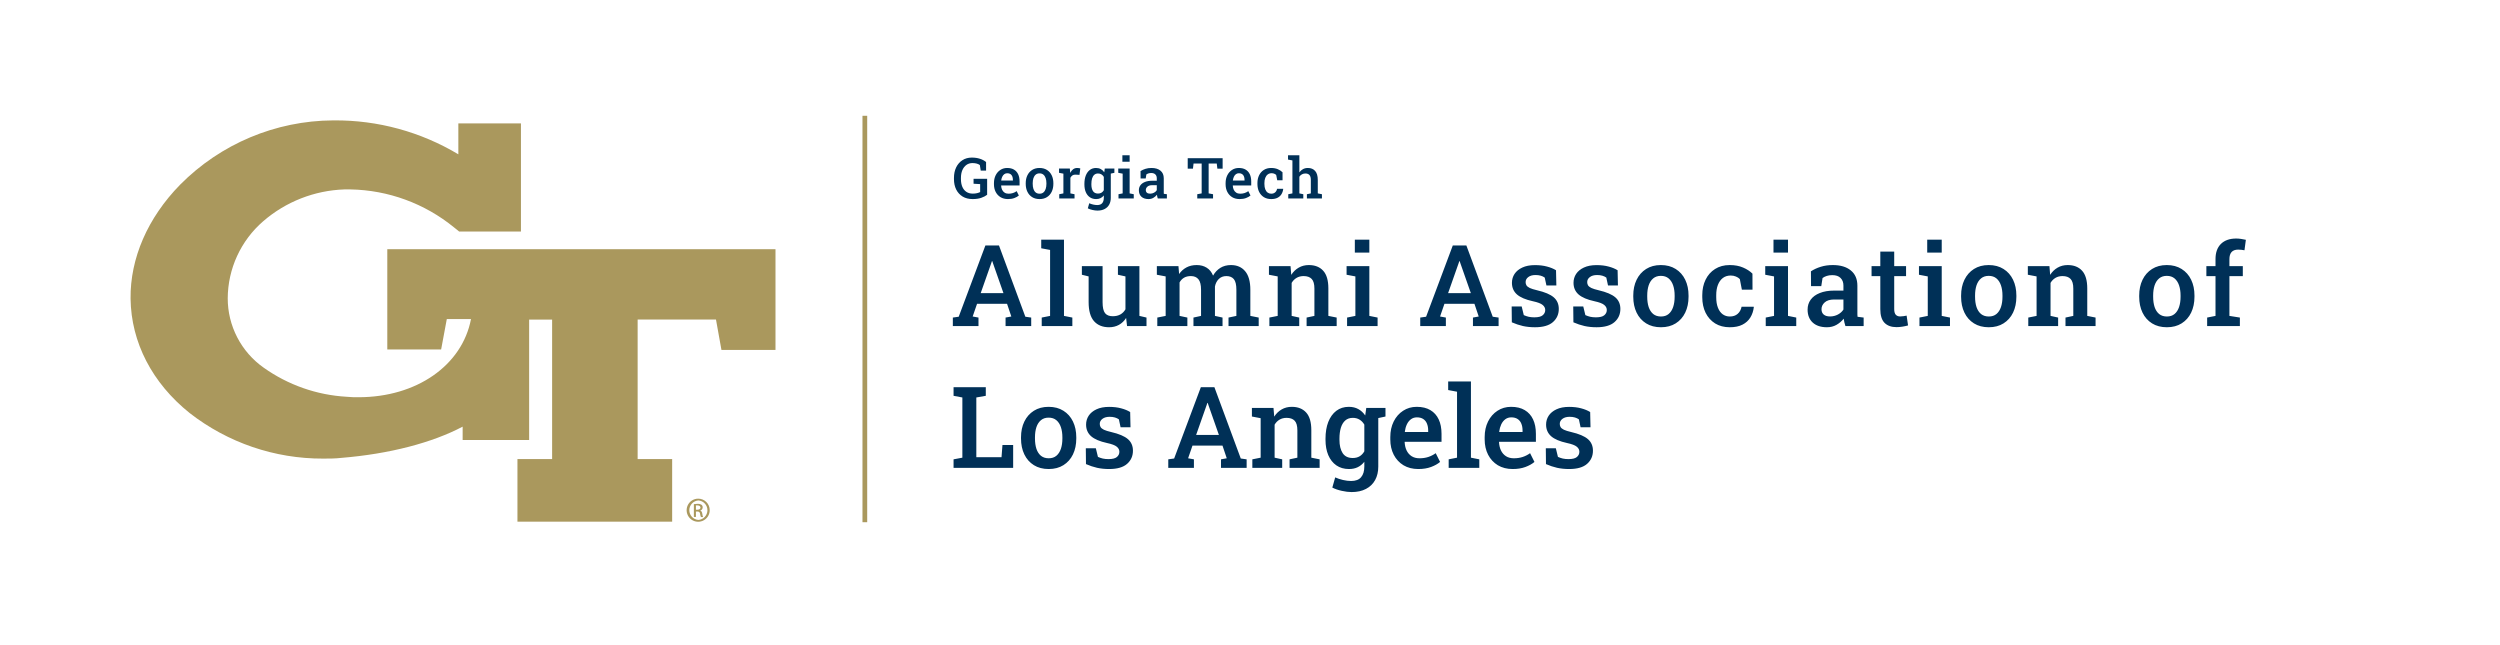<svg width="1058" height="273" viewBox="0 0 1058 273" fill="none" xmlns="http://www.w3.org/2000/svg">
<path d="M295.55 211.035C294.58 211.018 293.627 211.291 292.812 211.818C291.997 212.346 291.358 213.104 290.976 213.997C290.594 214.89 290.486 215.876 290.666 216.83C290.847 217.784 291.307 218.663 291.989 219.354C292.67 220.045 293.542 220.518 294.493 220.711C295.444 220.904 296.431 220.809 297.328 220.439C298.224 220.068 298.991 219.439 299.529 218.63C300.066 217.822 300.351 216.872 300.347 215.901C300.35 215.256 300.224 214.616 299.977 214.021C299.73 213.425 299.366 212.884 298.907 212.431C298.448 211.978 297.904 211.621 297.305 211.381C296.706 211.142 296.066 211.024 295.421 211.035H295.55ZM295.55 220.038C294.508 219.962 293.533 219.495 292.821 218.729C292.11 217.964 291.714 216.957 291.714 215.912C291.714 214.866 292.11 213.859 292.821 213.094C293.533 212.328 294.508 211.861 295.55 211.786V211.786C296.592 211.861 297.567 212.328 298.279 213.094C298.99 213.859 299.386 214.866 299.386 215.912C299.386 216.957 298.99 217.964 298.279 218.729C297.567 219.495 296.592 219.962 295.55 220.038V220.038Z" fill="#AA985D"/>
<path d="M296.3 216.072C296.604 216.008 296.876 215.841 297.071 215.599C297.267 215.357 297.372 215.054 297.37 214.743C297.387 214.531 297.35 214.319 297.264 214.124C297.178 213.93 297.046 213.759 296.878 213.629C296.367 213.326 295.778 213.184 295.186 213.222C294.669 213.224 294.154 213.267 293.644 213.35V218.773H294.522V216.48H295.122C295.262 216.458 295.406 216.467 295.543 216.505C295.68 216.544 295.807 216.611 295.916 216.702C296.026 216.793 296.114 216.906 296.177 217.034C296.239 217.162 296.274 217.302 296.278 217.444C296.316 217.919 296.439 218.384 296.642 218.816H297.563C297.381 218.393 297.265 217.945 297.22 217.487C297.113 216.587 296.771 216.158 296.3 216.072ZM295.143 215.729H294.522V213.886H295.143C296.107 213.886 296.449 214.358 296.449 214.851C296.449 215.344 295.85 215.729 295.143 215.729Z" fill="#AA985D"/>
<path d="M163.902 105.475V147.892H186.689L189.088 135.032H199.325C195.577 154.665 176.259 168.104 151.758 168.104C150.088 168.104 148.396 168.104 146.704 167.911C134.081 167.194 121.915 162.93 111.602 155.608C106.892 152.295 103.048 147.894 100.398 142.779C97.747 137.664 96.367 131.985 96.375 126.223C96.41 120.037 97.765 113.93 100.351 108.311C102.936 102.692 106.692 97.691 111.367 93.644C120.954 85.346 133.094 80.588 145.762 80.162C146.576 80.162 147.411 80.162 148.246 80.162C164.28 80.434 179.754 86.105 192.172 96.258C192.793 96.773 192.943 96.88 193.093 96.987C193.399 97.205 193.693 97.441 193.971 97.694L194.313 97.995H220.463V52.212H193.971V65.308C178.079 55.782 159.874 50.813 141.35 50.948H140.986C116.647 51.076 93.354 60.866 76.222 78.168C62.515 92.165 55.041 109.311 55.255 126.458C55.512 144.891 64.379 162.06 80.248 174.791C96.385 187.353 116.26 194.144 136.703 194.081C139.251 194.081 141.843 194.081 144.391 193.781C164.887 192.11 182.941 187.351 195.791 180.557V186.215H223.933V135.246H233.656V194.274H218.985V220.766H284.456V194.274H269.85V135.225H303.003L305.316 148.085H328.189V105.475H163.902Z" fill="#AA985D"/>
<line x1="366" y1="49" x2="366" y2="221" stroke="#AA985D" stroke-width="2"/>
<path d="M411.613 84.246C409.973 84.246 408.562 83.891 407.383 83.18C406.203 82.461 405.297 81.469 404.664 80.203C404.031 78.93 403.715 77.457 403.715 75.785V75.328C403.715 73.617 404.027 72.117 404.652 70.828C405.285 69.531 406.168 68.519 407.301 67.793C408.434 67.059 409.754 66.691 411.262 66.691C412.527 66.691 413.668 66.856 414.684 67.184C415.699 67.504 416.574 67.965 417.309 68.566V72.211H415.047L414.672 69.844C414.328 69.586 413.891 69.383 413.359 69.234C412.828 69.086 412.211 69.012 411.508 69.012C410.547 69.012 409.699 69.277 408.965 69.809C408.238 70.332 407.672 71.066 407.266 72.012C406.867 72.949 406.668 74.047 406.668 75.305V75.785C406.668 77.027 406.859 78.109 407.242 79.031C407.633 79.953 408.199 80.668 408.941 81.176C409.691 81.684 410.602 81.938 411.672 81.938C412.352 81.938 412.949 81.875 413.465 81.75C413.988 81.625 414.434 81.469 414.801 81.281V77.918L412.012 77.754V75.656H417.754V82.43C417.105 82.938 416.277 83.367 415.27 83.719C414.27 84.07 413.051 84.246 411.613 84.246ZM426.56 84.246C425.365 84.246 424.322 83.981 423.431 83.449C422.548 82.91 421.861 82.168 421.368 81.223C420.884 80.277 420.642 79.195 420.642 77.977V77.484C420.642 76.25 420.88 75.152 421.357 74.191C421.841 73.223 422.505 72.465 423.349 71.918C424.193 71.363 425.154 71.086 426.232 71.086C427.38 71.086 428.341 71.316 429.115 71.777C429.896 72.238 430.486 72.894 430.884 73.746C431.282 74.59 431.482 75.606 431.482 76.793V78.481H423.7L423.677 78.539C423.708 79.203 423.845 79.793 424.087 80.309C424.337 80.824 424.689 81.231 425.142 81.527C425.603 81.824 426.161 81.973 426.818 81.973C427.505 81.973 428.13 81.879 428.693 81.691C429.255 81.504 429.775 81.238 430.251 80.894L431.177 82.746C430.677 83.168 430.04 83.523 429.267 83.812C428.493 84.102 427.591 84.246 426.56 84.246ZM423.747 76.406H428.657V76.102C428.657 75.547 428.572 75.062 428.4 74.648C428.236 74.227 427.974 73.898 427.615 73.664C427.263 73.43 426.814 73.312 426.267 73.312C425.79 73.312 425.372 73.445 425.013 73.711C424.654 73.977 424.365 74.34 424.146 74.801C423.935 75.254 423.79 75.769 423.712 76.348L423.747 76.406ZM439.948 84.246C438.729 84.246 437.682 83.973 436.807 83.426C435.932 82.879 435.26 82.121 434.792 81.152C434.323 80.176 434.088 79.055 434.088 77.789V77.543C434.088 76.285 434.323 75.172 434.792 74.203C435.26 73.234 435.932 72.473 436.807 71.918C437.682 71.363 438.721 71.086 439.924 71.086C441.143 71.086 442.19 71.363 443.065 71.918C443.94 72.465 444.612 73.223 445.081 74.191C445.549 75.16 445.784 76.277 445.784 77.543V77.789C445.784 79.055 445.549 80.176 445.081 81.152C444.612 82.121 443.94 82.879 443.065 83.426C442.198 83.973 441.159 84.246 439.948 84.246ZM439.948 81.973C440.604 81.973 441.143 81.797 441.565 81.445C441.995 81.086 442.315 80.594 442.526 79.969C442.737 79.336 442.842 78.609 442.842 77.789V77.543C442.842 76.731 442.737 76.012 442.526 75.387C442.315 74.762 441.995 74.269 441.565 73.91C441.135 73.551 440.588 73.371 439.924 73.371C439.276 73.371 438.737 73.551 438.307 73.91C437.878 74.269 437.557 74.762 437.346 75.387C437.143 76.012 437.042 76.731 437.042 77.543V77.789C437.042 78.609 437.143 79.336 437.346 79.969C437.557 80.594 437.878 81.086 438.307 81.445C438.745 81.797 439.292 81.973 439.948 81.973ZM448.273 84V82.195L450.031 81.844V73.488L448.18 73.137V71.32H452.75L452.902 72.914L452.926 73.172C453.262 72.5 453.672 71.984 454.156 71.625C454.648 71.266 455.222 71.086 455.879 71.086C456.097 71.086 456.328 71.106 456.57 71.144C456.82 71.184 457.023 71.227 457.18 71.273L456.84 74.004L455.187 73.91C454.648 73.879 454.203 73.984 453.851 74.227C453.508 74.469 453.219 74.805 452.984 75.234V81.844L454.742 82.195V84H448.273ZM464.45 89.121C463.825 89.121 463.13 89.035 462.364 88.863C461.607 88.699 460.939 88.469 460.36 88.172L460.97 86.016C461.47 86.242 462.021 86.426 462.622 86.566C463.224 86.707 463.794 86.777 464.333 86.777C465.302 86.777 466.009 86.508 466.454 85.969C466.907 85.438 467.134 84.684 467.134 83.707V82.711C466.743 83.211 466.278 83.594 465.739 83.859C465.2 84.117 464.583 84.246 463.888 84.246C462.857 84.246 461.966 83.988 461.216 83.473C460.474 82.957 459.903 82.234 459.505 81.305C459.114 80.375 458.919 79.297 458.919 78.07V77.824C458.919 76.473 459.114 75.293 459.505 74.285C459.903 73.277 460.47 72.492 461.204 71.93C461.946 71.367 462.829 71.086 463.853 71.086C464.626 71.086 465.298 71.246 465.868 71.566C466.439 71.879 466.923 72.328 467.321 72.914L467.544 71.32H470.087V83.719C470.087 84.82 469.864 85.773 469.419 86.578C468.974 87.391 468.329 88.016 467.485 88.453C466.642 88.898 465.63 89.121 464.45 89.121ZM464.685 81.914C465.255 81.914 465.739 81.793 466.138 81.551C466.544 81.309 466.876 80.957 467.134 80.496V74.848C466.876 74.402 466.544 74.055 466.138 73.805C465.732 73.547 465.251 73.418 464.696 73.418C464.048 73.418 463.513 73.606 463.091 73.981C462.677 74.348 462.368 74.863 462.165 75.527C461.97 76.184 461.872 76.949 461.872 77.824V78.07C461.872 79.242 462.095 80.176 462.54 80.871C462.993 81.566 463.708 81.914 464.685 81.914ZM469.689 73.547L468.446 71.32H471.61V73.137L469.689 73.547ZM473.35 84V82.195L475.108 81.844V73.488L473.245 73.137V71.32H478.061V81.844L479.807 82.195V84H473.35ZM474.991 68.449V65.719H478.061V68.449H474.991ZM486.058 84.246C484.769 84.246 483.765 83.914 483.047 83.25C482.328 82.586 481.968 81.672 481.968 80.508C481.968 79.711 482.187 79.012 482.625 78.41C483.062 77.809 483.703 77.34 484.547 77.004C485.39 76.66 486.414 76.488 487.617 76.488H489.55V75.422C489.55 74.75 489.347 74.215 488.941 73.816C488.543 73.418 487.961 73.219 487.195 73.219C486.757 73.219 486.371 73.273 486.035 73.383C485.699 73.484 485.398 73.633 485.132 73.828L484.863 75.539H482.695L482.672 72.41C483.297 72.004 483.992 71.684 484.757 71.449C485.523 71.207 486.375 71.086 487.312 71.086C488.922 71.086 490.187 71.465 491.109 72.223C492.039 72.973 492.504 74.051 492.504 75.457V81.047C492.504 81.219 492.504 81.387 492.504 81.551C492.511 81.715 492.523 81.875 492.539 82.031L493.828 82.195V84H489.972C489.894 83.727 489.82 83.461 489.75 83.203C489.687 82.945 489.64 82.688 489.609 82.43C489.187 82.961 488.675 83.398 488.074 83.742C487.48 84.078 486.808 84.246 486.058 84.246ZM486.726 81.961C487.32 81.961 487.875 81.824 488.39 81.551C488.906 81.269 489.293 80.918 489.55 80.496V78.375H487.582C486.699 78.375 486.031 78.582 485.578 78.996C485.132 79.402 484.91 79.879 484.91 80.426C484.91 80.918 485.066 81.297 485.379 81.562C485.691 81.828 486.14 81.961 486.726 81.961ZM506.682 84V82.195L508.545 81.844V69.199H505.112L504.854 71.379H502.639V66.938H517.416V71.379H515.19L514.932 69.199H511.498V81.844L513.362 82.195V84H506.682ZM524.593 84.246C523.398 84.246 522.355 83.981 521.464 83.449C520.582 82.91 519.894 82.168 519.402 81.223C518.918 80.277 518.675 79.195 518.675 77.977V77.484C518.675 76.25 518.914 75.152 519.39 74.191C519.875 73.223 520.539 72.465 521.382 71.918C522.226 71.363 523.187 71.086 524.265 71.086C525.414 71.086 526.375 71.316 527.148 71.777C527.929 72.238 528.519 72.894 528.918 73.746C529.316 74.59 529.515 75.606 529.515 76.793V78.481H521.734L521.71 78.539C521.742 79.203 521.878 79.793 522.121 80.309C522.371 80.824 522.722 81.231 523.175 81.527C523.636 81.824 524.195 81.973 524.851 81.973C525.539 81.973 526.164 81.879 526.726 81.691C527.289 81.504 527.808 81.238 528.285 80.894L529.21 82.746C528.71 83.168 528.074 83.523 527.3 83.812C526.527 84.102 525.625 84.246 524.593 84.246ZM521.781 76.406H526.691V76.102C526.691 75.547 526.605 75.062 526.433 74.648C526.269 74.227 526.007 73.898 525.648 73.664C525.296 73.43 524.847 73.312 524.3 73.312C523.824 73.312 523.406 73.445 523.046 73.711C522.687 73.977 522.398 74.34 522.179 74.801C521.968 75.254 521.824 75.769 521.746 76.348L521.781 76.406ZM537.958 84.246C536.77 84.246 535.739 83.977 534.864 83.438C533.997 82.891 533.325 82.141 532.848 81.188C532.38 80.227 532.145 79.121 532.145 77.871V77.461C532.145 76.234 532.38 75.141 532.848 74.18C533.317 73.219 533.985 72.465 534.852 71.918C535.727 71.363 536.759 71.086 537.946 71.086C539.032 71.086 539.977 71.262 540.782 71.613C541.587 71.957 542.247 72.387 542.762 72.902L542.774 76.289H540.524L540.091 74.051C539.872 73.824 539.595 73.644 539.259 73.512C538.923 73.371 538.555 73.301 538.157 73.301C537.509 73.301 536.954 73.477 536.493 73.828C536.04 74.18 535.692 74.668 535.45 75.293C535.216 75.91 535.098 76.633 535.098 77.461V77.871C535.098 78.762 535.22 79.512 535.462 80.121C535.704 80.731 536.04 81.191 536.47 81.504C536.907 81.816 537.407 81.973 537.97 81.973C538.649 81.973 539.2 81.789 539.622 81.422C540.052 81.055 540.333 80.547 540.466 79.898H543.02L543.055 79.969C542.962 80.797 542.716 81.535 542.317 82.184C541.927 82.824 541.372 83.328 540.653 83.695C539.942 84.062 539.044 84.246 537.958 84.246ZM545.193 84V82.195L546.951 81.844V67.887L545.088 67.535V65.719H549.893V72.961C550.307 72.367 550.818 71.906 551.428 71.578C552.037 71.25 552.725 71.086 553.49 71.086C554.795 71.086 555.818 71.504 556.561 72.34C557.311 73.168 557.686 74.449 557.686 76.184V81.844L559.443 82.195V84H553.08V82.195L554.744 81.844V76.16C554.744 75.191 554.549 74.492 554.158 74.062C553.768 73.633 553.193 73.418 552.436 73.418C551.897 73.418 551.408 73.539 550.971 73.781C550.541 74.016 550.182 74.348 549.893 74.777V81.844L551.557 82.195V84H545.193Z" fill="#003057"/>
<path d="M403.242 138V134.391L405.727 134.039L417.023 103.875H422.766L433.922 134.039L436.406 134.391V138H425.555V134.391L427.992 133.945L426.188 128.578H413.484L411.633 133.945L414.094 134.391V138H403.242ZM415.031 124.055H424.664L420.234 111.422L419.93 110.508H419.789L419.461 111.469L415.031 124.055ZM440.857 138V134.391L444.397 133.688V105.773L440.647 105.07V101.438H450.279V133.688L453.818 134.391V138H440.857ZM469.356 138.492C466.637 138.492 464.512 137.633 462.981 135.914C461.465 134.18 460.707 131.492 460.707 127.852V116.977L457.848 116.273V112.641H460.707H466.613V127.898C466.613 130.086 466.957 131.625 467.645 132.516C468.348 133.391 469.426 133.828 470.879 133.828C472.16 133.828 473.246 133.578 474.137 133.078C475.043 132.562 475.762 131.836 476.293 130.898V116.977L473.106 116.273V112.641H476.293H482.199V133.688L485.199 134.391V138H476.973L476.574 134.555C475.778 135.82 474.762 136.797 473.528 137.484C472.309 138.156 470.918 138.492 469.356 138.492ZM489.768 138V134.391L493.307 133.688V116.977L489.58 116.273V112.641H498.721L499.002 115.969C499.83 114.766 500.862 113.836 502.096 113.18C503.346 112.508 504.791 112.172 506.432 112.172C508.088 112.172 509.502 112.547 510.674 113.297C511.862 114.031 512.76 115.148 513.369 116.648C514.151 115.258 515.174 114.164 516.44 113.367C517.721 112.57 519.221 112.172 520.94 112.172C523.487 112.172 525.487 113.039 526.94 114.773C528.408 116.508 529.143 119.133 529.143 122.648V133.688L532.682 134.391V138H519.908V134.391L523.237 133.688V122.625C523.237 120.484 522.877 118.984 522.158 118.125C521.44 117.266 520.385 116.836 518.994 116.836C517.698 116.836 516.627 117.25 515.783 118.078C514.955 118.906 514.416 119.961 514.166 121.242V133.688L517.377 134.391V138H505.073V134.391L508.283 133.688V122.625C508.283 120.562 507.916 119.086 507.182 118.195C506.448 117.289 505.385 116.836 503.994 116.836C502.838 116.836 501.862 117.07 501.065 117.539C500.283 118.008 499.658 118.672 499.19 119.531V133.688L502.494 134.391V138H489.768ZM537.203 138V134.391L540.719 133.688V116.977L537.016 116.273V112.641H546.157L546.461 116.32C547.305 115.008 548.352 113.992 549.602 113.273C550.867 112.539 552.297 112.172 553.891 112.172C556.5 112.172 558.532 112.977 559.985 114.586C561.438 116.18 562.164 118.68 562.164 122.086V133.688L565.68 134.391V138H552.953V134.391L556.258 133.688V122.133C556.258 120.211 555.875 118.852 555.11 118.055C554.344 117.242 553.203 116.836 551.688 116.836C550.547 116.836 549.547 117.094 548.688 117.609C547.844 118.109 547.157 118.812 546.625 119.719V133.688L549.836 134.391V138H537.203ZM570.084 138V134.391L573.6 133.688V116.977L569.873 116.273V112.641H579.506V133.688L582.998 134.391V138H570.084ZM573.366 106.898V101.438H579.506V106.898H573.366ZM601.042 138V134.391L603.526 134.039L614.823 103.875H620.565L631.721 134.039L634.206 134.391V138H623.354V134.391L625.792 133.945L623.987 128.578H611.284L609.432 133.945L611.893 134.391V138H601.042ZM612.831 124.055H622.463L618.034 111.422L617.729 110.508H617.588L617.26 111.469L612.831 124.055ZM649.602 138.492C647.79 138.492 646.094 138.32 644.516 137.977C642.954 137.617 641.383 137.094 639.805 136.406L639.735 129.703H643.977L644.868 133.359C645.54 133.656 646.227 133.891 646.93 134.062C647.649 134.219 648.446 134.297 649.321 134.297C651.008 134.297 652.196 134 652.883 133.406C653.587 132.812 653.938 132.078 653.938 131.203C653.938 130.359 653.571 129.641 652.837 129.047C652.118 128.438 650.735 127.914 648.688 127.477C645.657 126.82 643.423 125.867 641.985 124.617C640.563 123.352 639.852 121.711 639.852 119.695C639.852 118.305 640.219 117.047 640.954 115.922C641.704 114.797 642.798 113.898 644.235 113.227C645.688 112.539 647.469 112.195 649.579 112.195C651.501 112.195 653.204 112.398 654.688 112.805C656.188 113.195 657.462 113.719 658.508 114.375L658.649 120.82H654.454L653.727 117.469C653.243 117.125 652.68 116.859 652.04 116.672C651.399 116.484 650.665 116.391 649.837 116.391C648.54 116.391 647.516 116.68 646.766 117.258C646.016 117.82 645.641 118.531 645.641 119.391C645.641 119.891 645.758 120.344 645.993 120.75C646.243 121.156 646.712 121.531 647.399 121.875C648.102 122.203 649.126 122.523 650.469 122.836C653.766 123.602 656.126 124.602 657.548 125.836C658.969 127.07 659.68 128.703 659.68 130.734C659.68 133 658.852 134.859 657.196 136.312C655.54 137.766 653.008 138.492 649.602 138.492ZM675.663 138.492C673.85 138.492 672.155 138.32 670.577 137.977C669.014 137.617 667.444 137.094 665.866 136.406L665.796 129.703H670.038L670.928 133.359C671.6 133.656 672.288 133.891 672.991 134.062C673.71 134.219 674.507 134.297 675.382 134.297C677.069 134.297 678.257 134 678.944 133.406C679.647 132.812 679.999 132.078 679.999 131.203C679.999 130.359 679.632 129.641 678.897 129.047C678.178 128.438 676.796 127.914 674.749 127.477C671.717 126.82 669.483 125.867 668.046 124.617C666.624 123.352 665.913 121.711 665.913 119.695C665.913 118.305 666.28 117.047 667.014 115.922C667.764 114.797 668.858 113.898 670.296 113.227C671.749 112.539 673.53 112.195 675.639 112.195C677.561 112.195 679.264 112.398 680.749 112.805C682.249 113.195 683.522 113.719 684.569 114.375L684.71 120.82H680.514L679.788 117.469C679.303 117.125 678.741 116.859 678.1 116.672C677.46 116.484 676.725 116.391 675.897 116.391C674.6 116.391 673.577 116.68 672.827 117.258C672.077 117.82 671.702 118.531 671.702 119.391C671.702 119.891 671.819 120.344 672.053 120.75C672.303 121.156 672.772 121.531 673.46 121.875C674.163 122.203 675.186 122.523 676.53 122.836C679.827 123.602 682.186 124.602 683.608 125.836C685.03 127.07 685.741 128.703 685.741 130.734C685.741 133 684.913 134.859 683.257 136.312C681.6 137.766 679.069 138.492 675.663 138.492ZM702.919 138.492C700.481 138.492 698.388 137.945 696.638 136.852C694.888 135.758 693.544 134.242 692.606 132.305C691.669 130.352 691.2 128.109 691.2 125.578V125.086C691.2 122.57 691.669 120.344 692.606 118.406C693.544 116.469 694.888 114.945 696.638 113.836C698.388 112.727 700.466 112.172 702.872 112.172C705.309 112.172 707.403 112.727 709.153 113.836C710.903 114.93 712.247 116.445 713.184 118.383C714.122 120.32 714.591 122.555 714.591 125.086V125.578C714.591 128.109 714.122 130.352 713.184 132.305C712.247 134.242 710.903 135.758 709.153 136.852C707.419 137.945 705.341 138.492 702.919 138.492ZM702.919 133.945C704.231 133.945 705.309 133.594 706.153 132.891C707.013 132.172 707.653 131.188 708.075 129.938C708.497 128.672 708.708 127.219 708.708 125.578V125.086C708.708 123.461 708.497 122.023 708.075 120.773C707.653 119.523 707.013 118.539 706.153 117.82C705.294 117.102 704.2 116.742 702.872 116.742C701.575 116.742 700.497 117.102 699.638 117.82C698.778 118.539 698.138 119.523 697.716 120.773C697.309 122.023 697.106 123.461 697.106 125.086V125.578C697.106 127.219 697.309 128.672 697.716 129.938C698.138 131.188 698.778 132.172 699.638 132.891C700.513 133.594 701.606 133.945 702.919 133.945ZM732.026 138.492C729.651 138.492 727.589 137.953 725.839 136.875C724.104 135.781 722.761 134.281 721.807 132.375C720.87 130.453 720.401 128.242 720.401 125.742V124.922C720.401 122.469 720.87 120.281 721.807 118.359C722.745 116.438 724.081 114.93 725.815 113.836C727.565 112.727 729.628 112.172 732.003 112.172C734.175 112.172 736.065 112.523 737.675 113.227C739.284 113.914 740.604 114.773 741.636 115.805L741.659 122.578H737.159L736.292 118.102C735.854 117.648 735.3 117.289 734.628 117.023C733.956 116.742 733.222 116.602 732.425 116.602C731.128 116.602 730.018 116.953 729.097 117.656C728.19 118.359 727.495 119.336 727.011 120.586C726.542 121.82 726.307 123.266 726.307 124.922V125.742C726.307 127.523 726.55 129.023 727.034 130.242C727.518 131.461 728.19 132.383 729.05 133.008C729.925 133.633 730.925 133.945 732.05 133.945C733.409 133.945 734.511 133.578 735.354 132.844C736.214 132.109 736.776 131.094 737.042 129.797H742.151L742.222 129.938C742.034 131.594 741.542 133.07 740.745 134.367C739.964 135.648 738.854 136.656 737.417 137.391C735.995 138.125 734.198 138.492 732.026 138.492ZM747.259 138V134.391L750.774 133.688V116.977L747.048 116.273V112.641H756.681V133.688L760.173 134.391V138H747.259ZM750.54 106.898V101.438H756.681V106.898H750.54ZM773.155 138.492C770.577 138.492 768.569 137.828 767.132 136.5C765.694 135.172 764.976 133.344 764.976 131.016C764.976 129.422 765.413 128.023 766.288 126.82C767.163 125.617 768.444 124.68 770.132 124.008C771.819 123.32 773.866 122.977 776.272 122.977H780.14V120.844C780.14 119.5 779.733 118.43 778.921 117.633C778.124 116.836 776.96 116.438 775.429 116.438C774.554 116.438 773.78 116.547 773.108 116.766C772.437 116.969 771.835 117.266 771.304 117.656L770.765 121.078H766.429L766.382 114.82C767.632 114.008 769.022 113.367 770.554 112.898C772.085 112.414 773.788 112.172 775.663 112.172C778.882 112.172 781.413 112.93 783.257 114.445C785.116 115.945 786.046 118.102 786.046 120.914V132.094C786.046 132.438 786.046 132.773 786.046 133.102C786.062 133.43 786.085 133.75 786.116 134.062L788.694 134.391V138H780.983C780.827 137.453 780.679 136.922 780.538 136.406C780.413 135.891 780.319 135.375 780.257 134.859C779.413 135.922 778.39 136.797 777.187 137.484C775.999 138.156 774.655 138.492 773.155 138.492ZM774.491 133.922C775.679 133.922 776.788 133.648 777.819 133.102C778.851 132.539 779.624 131.836 780.14 130.992V126.75H776.202C774.437 126.75 773.101 127.164 772.194 127.992C771.304 128.805 770.858 129.758 770.858 130.852C770.858 131.836 771.171 132.594 771.796 133.125C772.421 133.656 773.319 133.922 774.491 133.922ZM802.591 138.445C800.435 138.445 798.755 137.844 797.552 136.641C796.349 135.422 795.747 133.484 795.747 130.828V116.859H792.044V112.641H795.747V106.477H801.63V112.641H806.646V116.859H801.63V130.828C801.63 131.906 801.849 132.695 802.286 133.195C802.739 133.68 803.349 133.922 804.114 133.922C804.552 133.922 805.036 133.883 805.568 133.805C806.114 133.727 806.552 133.648 806.88 133.57L807.489 137.719C806.802 137.922 806.013 138.094 805.122 138.234C804.247 138.375 803.403 138.445 802.591 138.445ZM812.316 138V134.391L815.831 133.688V116.977L812.105 116.273V112.641H821.737V133.688L825.23 134.391V138H812.316ZM815.597 106.898V101.438H821.737V106.898H815.597ZM841.658 138.492C839.22 138.492 837.126 137.945 835.376 136.852C833.626 135.758 832.283 134.242 831.345 132.305C830.408 130.352 829.939 128.109 829.939 125.578V125.086C829.939 122.57 830.408 120.344 831.345 118.406C832.283 116.469 833.626 114.945 835.376 113.836C837.126 112.727 839.204 112.172 841.611 112.172C844.048 112.172 846.142 112.727 847.892 113.836C849.642 114.93 850.986 116.445 851.923 118.383C852.861 120.32 853.329 122.555 853.329 125.086V125.578C853.329 128.109 852.861 130.352 851.923 132.305C850.986 134.242 849.642 135.758 847.892 136.852C846.158 137.945 844.079 138.492 841.658 138.492ZM841.658 133.945C842.97 133.945 844.048 133.594 844.892 132.891C845.751 132.172 846.392 131.188 846.814 129.938C847.236 128.672 847.447 127.219 847.447 125.578V125.086C847.447 123.461 847.236 122.023 846.814 120.773C846.392 119.523 845.751 118.539 844.892 117.82C844.033 117.102 842.939 116.742 841.611 116.742C840.314 116.742 839.236 117.102 838.376 117.82C837.517 118.539 836.876 119.523 836.454 120.773C836.048 122.023 835.845 123.461 835.845 125.086V125.578C835.845 127.219 836.048 128.672 836.454 129.938C836.876 131.188 837.517 132.172 838.376 132.891C839.251 133.594 840.345 133.945 841.658 133.945ZM858.367 138V134.391L861.882 133.688V116.977L858.179 116.273V112.641H867.32L867.624 116.32C868.468 115.008 869.515 113.992 870.765 113.273C872.031 112.539 873.46 112.172 875.054 112.172C877.663 112.172 879.695 112.977 881.148 114.586C882.601 116.18 883.327 118.68 883.327 122.086V133.688L886.843 134.391V138H874.117V134.391L877.421 133.688V122.133C877.421 120.211 877.038 118.852 876.273 118.055C875.507 117.242 874.367 116.836 872.851 116.836C871.71 116.836 870.71 117.094 869.851 117.609C869.007 118.109 868.32 118.812 867.788 119.719V133.688L870.999 134.391V138H858.367ZM917.027 138.492C914.589 138.492 912.496 137.945 910.746 136.852C908.996 135.758 907.652 134.242 906.714 132.305C905.777 130.352 905.308 128.109 905.308 125.578V125.086C905.308 122.57 905.777 120.344 906.714 118.406C907.652 116.469 908.996 114.945 910.746 113.836C912.496 112.727 914.574 112.172 916.98 112.172C919.418 112.172 921.511 112.727 923.261 113.836C925.011 114.93 926.355 116.445 927.293 118.383C928.23 120.32 928.699 122.555 928.699 125.086V125.578C928.699 128.109 928.23 130.352 927.293 132.305C926.355 134.242 925.011 135.758 923.261 136.852C921.527 137.945 919.449 138.492 917.027 138.492ZM917.027 133.945C918.339 133.945 919.418 133.594 920.261 132.891C921.121 132.172 921.761 131.188 922.183 129.938C922.605 128.672 922.816 127.219 922.816 125.578V125.086C922.816 123.461 922.605 122.023 922.183 120.773C921.761 119.523 921.121 118.539 920.261 117.82C919.402 117.102 918.308 116.742 916.98 116.742C915.683 116.742 914.605 117.102 913.746 117.82C912.886 118.539 912.246 119.523 911.824 120.773C911.418 122.023 911.214 123.461 911.214 125.086V125.578C911.214 127.219 911.418 128.672 911.824 129.938C912.246 131.188 912.886 132.172 913.746 132.891C914.621 133.594 915.714 133.945 917.027 133.945ZM934.064 138V134.391L937.603 133.688V116.859H933.736V112.641H937.603V109.664C937.603 106.883 938.369 104.734 939.9 103.219C941.447 101.703 943.603 100.945 946.369 100.945C947.009 100.945 947.697 101 948.431 101.109C949.166 101.203 949.838 101.328 950.447 101.484L949.861 105.914C949.533 105.836 949.127 105.773 948.642 105.727C948.158 105.664 947.681 105.633 947.213 105.633C945.963 105.633 945.025 105.977 944.4 106.664C943.791 107.352 943.486 108.352 943.486 109.664V112.641H949.158V116.859H943.486V133.688L947.916 134.391V138H934.064ZM403.547 198V194.391L407.273 193.688V168.211L403.547 167.508V163.875H407.273H413.18H417.188V167.508L413.18 168.211V193.477H423.844L424.242 188.32H428.766V198H403.547ZM443.812 198.492C441.375 198.492 439.281 197.945 437.531 196.852C435.781 195.758 434.438 194.242 433.5 192.305C432.562 190.352 432.094 188.109 432.094 185.578V185.086C432.094 182.57 432.562 180.344 433.5 178.406C434.438 176.469 435.781 174.945 437.531 173.836C439.281 172.727 441.359 172.172 443.766 172.172C446.203 172.172 448.297 172.727 450.047 173.836C451.797 174.93 453.141 176.445 454.078 178.383C455.016 180.32 455.484 182.555 455.484 185.086V185.578C455.484 188.109 455.016 190.352 454.078 192.305C453.141 194.242 451.797 195.758 450.047 196.852C448.312 197.945 446.234 198.492 443.812 198.492ZM443.812 193.945C445.125 193.945 446.203 193.594 447.047 192.891C447.906 192.172 448.547 191.188 448.969 189.938C449.391 188.672 449.602 187.219 449.602 185.578V185.086C449.602 183.461 449.391 182.023 448.969 180.773C448.547 179.523 447.906 178.539 447.047 177.82C446.188 177.102 445.094 176.742 443.766 176.742C442.469 176.742 441.391 177.102 440.531 177.82C439.672 178.539 439.031 179.523 438.609 180.773C438.203 182.023 438 183.461 438 185.086V185.578C438 187.219 438.203 188.672 438.609 189.938C439.031 191.188 439.672 192.172 440.531 192.891C441.406 193.594 442.5 193.945 443.812 193.945ZM469.383 198.492C467.57 198.492 465.875 198.32 464.297 197.977C462.734 197.617 461.164 197.094 459.586 196.406L459.516 189.703H463.758L464.648 193.359C465.32 193.656 466.008 193.891 466.711 194.062C467.43 194.219 468.227 194.297 469.102 194.297C470.789 194.297 471.977 194 472.664 193.406C473.367 192.812 473.719 192.078 473.719 191.203C473.719 190.359 473.352 189.641 472.617 189.047C471.898 188.438 470.516 187.914 468.469 187.477C465.438 186.82 463.203 185.867 461.766 184.617C460.344 183.352 459.633 181.711 459.633 179.695C459.633 178.305 460 177.047 460.734 175.922C461.484 174.797 462.578 173.898 464.016 173.227C465.469 172.539 467.25 172.195 469.359 172.195C471.281 172.195 472.984 172.398 474.469 172.805C475.969 173.195 477.242 173.719 478.289 174.375L478.43 180.82H474.234L473.508 177.469C473.023 177.125 472.461 176.859 471.82 176.672C471.18 176.484 470.445 176.391 469.617 176.391C468.32 176.391 467.297 176.68 466.547 177.258C465.797 177.82 465.422 178.531 465.422 179.391C465.422 179.891 465.539 180.344 465.773 180.75C466.023 181.156 466.492 181.531 467.18 181.875C467.883 182.203 468.906 182.523 470.25 182.836C473.547 183.602 475.906 184.602 477.328 185.836C478.75 187.07 479.461 188.703 479.461 190.734C479.461 193 478.633 194.859 476.977 196.312C475.32 197.766 472.789 198.492 469.383 198.492ZM494.414 198V194.391L496.898 194.039L508.195 163.875H513.938L525.094 194.039L527.578 194.391V198H516.727V194.391L519.164 193.945L517.359 188.578H504.656L502.805 193.945L505.266 194.391V198H494.414ZM506.203 184.055H515.836L511.406 171.422L511.102 170.508H510.961L510.633 171.469L506.203 184.055ZM529.992 198V194.391L533.508 193.688V176.977L529.805 176.273V172.641H538.945L539.25 176.32C540.094 175.008 541.141 173.992 542.391 173.273C543.656 172.539 545.086 172.172 546.68 172.172C549.289 172.172 551.32 172.977 552.773 174.586C554.227 176.18 554.953 178.68 554.953 182.086V193.688L558.469 194.391V198H545.742V194.391L549.047 193.688V182.133C549.047 180.211 548.664 178.852 547.898 178.055C547.133 177.242 545.992 176.836 544.477 176.836C543.336 176.836 542.336 177.094 541.477 177.609C540.633 178.109 539.945 178.812 539.414 179.719V193.688L542.625 194.391V198H529.992ZM572.016 208.242C570.766 208.242 569.375 208.07 567.844 207.727C566.328 207.398 564.992 206.938 563.836 206.344L565.055 202.031C566.055 202.484 567.156 202.852 568.359 203.133C569.562 203.414 570.703 203.555 571.781 203.555C573.719 203.555 575.133 203.016 576.023 201.938C576.93 200.875 577.383 199.367 577.383 197.414V195.422C576.602 196.422 575.672 197.188 574.594 197.719C573.516 198.234 572.281 198.492 570.891 198.492C568.828 198.492 567.047 197.977 565.547 196.945C564.062 195.914 562.922 194.469 562.125 192.609C561.344 190.75 560.953 188.594 560.953 186.141V185.648C560.953 182.945 561.344 180.586 562.125 178.57C562.922 176.555 564.055 174.984 565.523 173.859C567.008 172.734 568.773 172.172 570.82 172.172C572.367 172.172 573.711 172.492 574.852 173.133C575.992 173.758 576.961 174.656 577.758 175.828L578.203 172.641H583.289V197.438C583.289 199.641 582.844 201.547 581.953 203.156C581.062 204.781 579.773 206.031 578.086 206.906C576.398 207.797 574.375 208.242 572.016 208.242ZM572.484 193.828C573.625 193.828 574.594 193.586 575.391 193.102C576.203 192.617 576.867 191.914 577.383 190.992V179.695C576.867 178.805 576.203 178.109 575.391 177.609C574.578 177.094 573.617 176.836 572.508 176.836C571.211 176.836 570.141 177.211 569.297 177.961C568.469 178.695 567.852 179.727 567.445 181.055C567.055 182.367 566.859 183.898 566.859 185.648V186.141C566.859 188.484 567.305 190.352 568.195 191.742C569.102 193.133 570.531 193.828 572.484 193.828ZM582.492 177.094L580.008 172.641H586.336V176.273L582.492 177.094ZM600.211 198.492C597.82 198.492 595.734 197.961 593.953 196.898C592.188 195.82 590.812 194.336 589.828 192.445C588.859 190.555 588.375 188.391 588.375 185.953V184.969C588.375 182.5 588.852 180.305 589.805 178.383C590.773 176.445 592.102 174.93 593.789 173.836C595.477 172.727 597.398 172.172 599.555 172.172C601.852 172.172 603.773 172.633 605.32 173.555C606.883 174.477 608.062 175.789 608.859 177.492C609.656 179.18 610.055 181.211 610.055 183.586V186.961H594.492L594.445 187.078C594.508 188.406 594.781 189.586 595.266 190.617C595.766 191.648 596.469 192.461 597.375 193.055C598.297 193.648 599.414 193.945 600.727 193.945C602.102 193.945 603.352 193.758 604.477 193.383C605.602 193.008 606.641 192.477 607.594 191.789L609.445 195.492C608.445 196.336 607.172 197.047 605.625 197.625C604.078 198.203 602.273 198.492 600.211 198.492ZM594.586 182.812H604.406V182.203C604.406 181.094 604.234 180.125 603.891 179.297C603.562 178.453 603.039 177.797 602.32 177.328C601.617 176.859 600.719 176.625 599.625 176.625C598.672 176.625 597.836 176.891 597.117 177.422C596.398 177.953 595.82 178.68 595.383 179.602C594.961 180.508 594.672 181.539 594.516 182.695L594.586 182.812ZM613.078 198V194.391L616.617 193.688V165.773L612.867 165.07V161.438H622.5V193.688L626.039 194.391V198H613.078ZM640.148 198.492C637.758 198.492 635.672 197.961 633.891 196.898C632.125 195.82 630.75 194.336 629.766 192.445C628.797 190.555 628.312 188.391 628.312 185.953V184.969C628.312 182.5 628.789 180.305 629.742 178.383C630.711 176.445 632.039 174.93 633.727 173.836C635.414 172.727 637.336 172.172 639.492 172.172C641.789 172.172 643.711 172.633 645.258 173.555C646.82 174.477 648 175.789 648.797 177.492C649.594 179.18 649.992 181.211 649.992 183.586V186.961H634.43L634.383 187.078C634.445 188.406 634.719 189.586 635.203 190.617C635.703 191.648 636.406 192.461 637.312 193.055C638.234 193.648 639.352 193.945 640.664 193.945C642.039 193.945 643.289 193.758 644.414 193.383C645.539 193.008 646.578 192.477 647.531 191.789L649.383 195.492C648.383 196.336 647.109 197.047 645.562 197.625C644.016 198.203 642.211 198.492 640.148 198.492ZM634.523 182.812H644.344V182.203C644.344 181.094 644.172 180.125 643.828 179.297C643.5 178.453 642.977 177.797 642.258 177.328C641.555 176.859 640.656 176.625 639.562 176.625C638.609 176.625 637.773 176.891 637.055 177.422C636.336 177.953 635.758 178.68 635.32 179.602C634.898 180.508 634.609 181.539 634.453 182.695L634.523 182.812ZM664.055 198.492C662.242 198.492 660.547 198.32 658.969 197.977C657.406 197.617 655.836 197.094 654.258 196.406L654.188 189.703H658.43L659.32 193.359C659.992 193.656 660.68 193.891 661.383 194.062C662.102 194.219 662.898 194.297 663.773 194.297C665.461 194.297 666.648 194 667.336 193.406C668.039 192.812 668.391 192.078 668.391 191.203C668.391 190.359 668.023 189.641 667.289 189.047C666.57 188.438 665.188 187.914 663.141 187.477C660.109 186.82 657.875 185.867 656.438 184.617C655.016 183.352 654.305 181.711 654.305 179.695C654.305 178.305 654.672 177.047 655.406 175.922C656.156 174.797 657.25 173.898 658.688 173.227C660.141 172.539 661.922 172.195 664.031 172.195C665.953 172.195 667.656 172.398 669.141 172.805C670.641 173.195 671.914 173.719 672.961 174.375L673.102 180.82H668.906L668.18 177.469C667.695 177.125 667.133 176.859 666.492 176.672C665.852 176.484 665.117 176.391 664.289 176.391C662.992 176.391 661.969 176.68 661.219 177.258C660.469 177.82 660.094 178.531 660.094 179.391C660.094 179.891 660.211 180.344 660.445 180.75C660.695 181.156 661.164 181.531 661.852 181.875C662.555 182.203 663.578 182.523 664.922 182.836C668.219 183.602 670.578 184.602 672 185.836C673.422 187.07 674.133 188.703 674.133 190.734C674.133 193 673.305 194.859 671.648 196.312C669.992 197.766 667.461 198.492 664.055 198.492Z" fill="#003057"/>
</svg>

